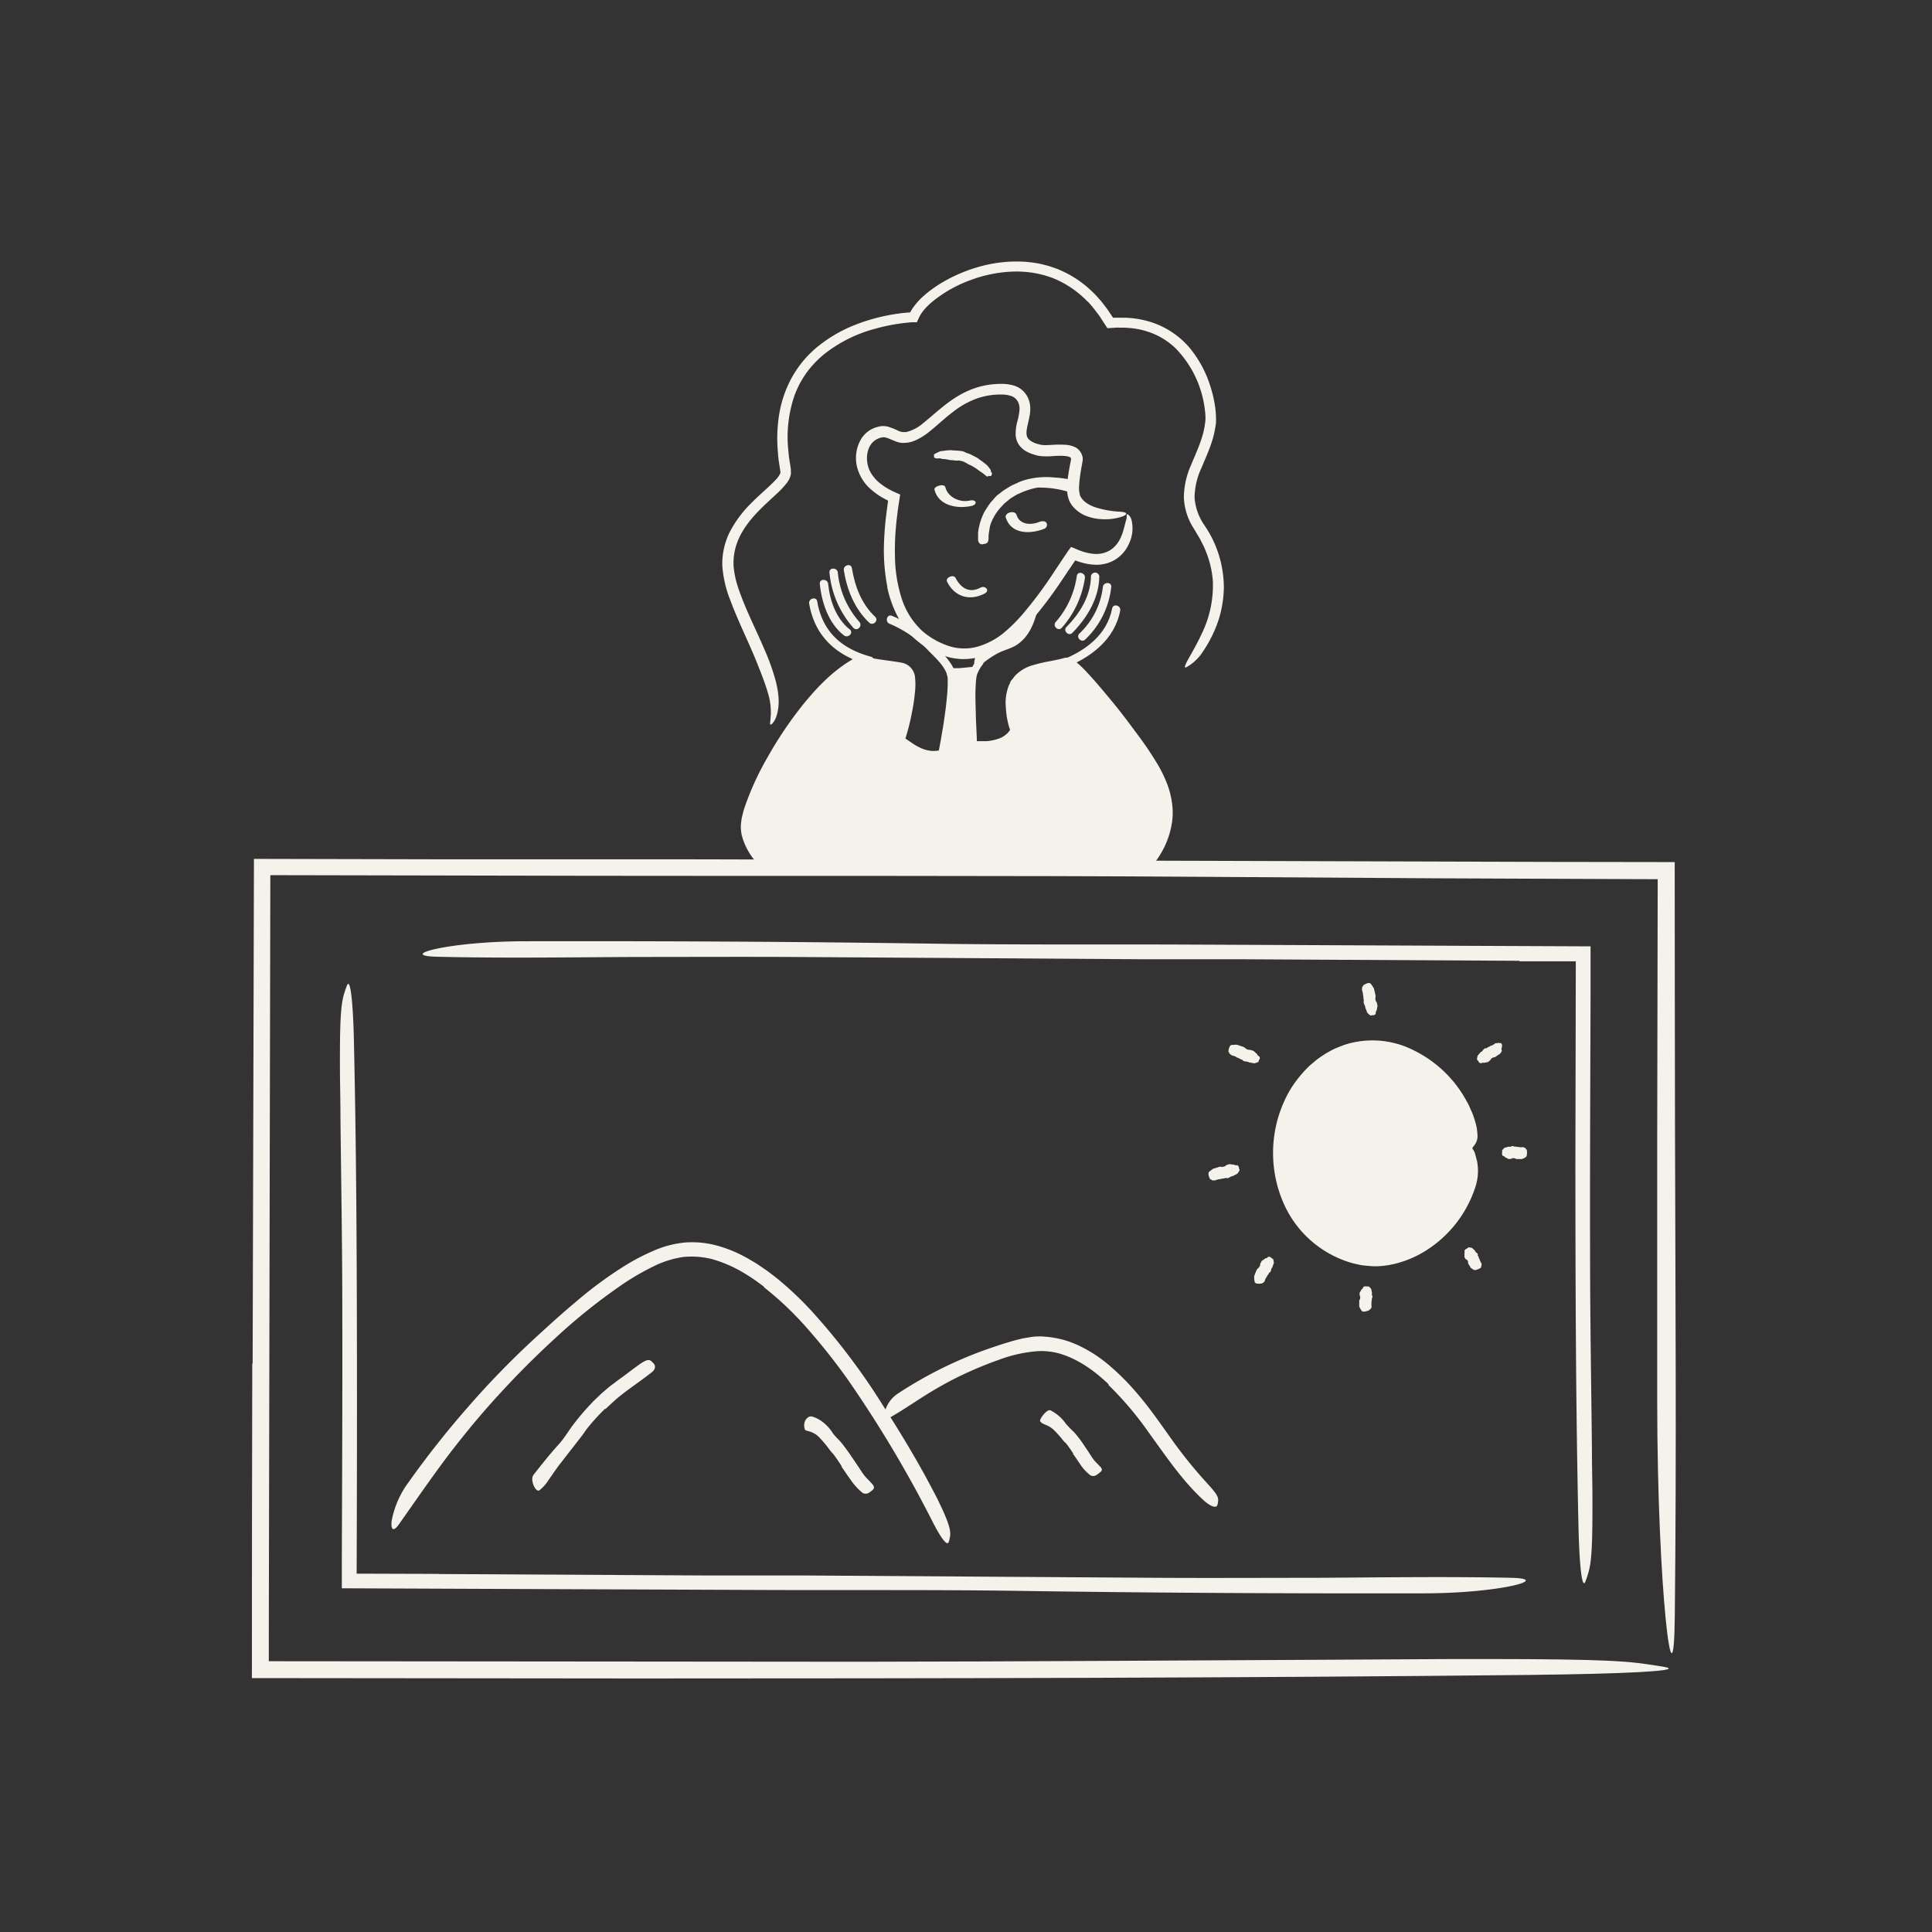 <svg id="Layer_1" data-name="Layer 1" xmlns="http://www.w3.org/2000/svg" width="520" height="520" viewBox="0 0 520 520"><rect x="0" y="0" width="520" height="520" fill="#333333" stroke="none"/><defs><style>.cls-1{fill:#F5F2EB;}.cls-2,.cls-3{fill:none;}.cls-2{stroke:#F5F2EB;stroke-linecap:round;stroke-linejoin:round;stroke-width:2px;}.cls-3{stroke:#F5F2EB;stroke-miterlimit:10;stroke-width:1.52px;}</style></defs><title>Notioly v2</title><g id="_46.Landscape" data-name="46.Landscape"><path class="cls-1" d="M68,367q.18-67.92.35-135.83l49.82.11,65.89,0,232.28.7,34.41.05c0,24,.05,48,.08,71.78.1,43.8.43,87.78-.06,131.55-.3,27.29-4.69-7.32-4.73-57.79V305.64q.06-34.5.13-69l-59.46-.24L324.08,236c-53.92-.38-110.06-.18-165.23-.28l-86.09-.17q-.09,46-.19,92.09-.12,56-.22,112v7.48l159,.14c43.63-.05,86.39-.36,129.52-.56l28.36-.16c35.5-.07,46.79.23,54.42,1.44,1.73.28,4,.55,5,.83,3.41.94-11.06,1.71-37.05,2-77.1.82-158.41.94-240,.95L67.8,451.66q0-42.26.1-84.62Z"/><path class="cls-1" d="M118.08,423.65l73.12.4,26.67,0,94,.62c13.9.08,27.89,0,41.68,0,17.73-.09,35.53-.38,53.24,0,11.05.27-3,4.14-23.39,4.18-36.2.06-72.38-.11-108.88-.66-21.82-.33-44.54-.16-66.87-.24L134,427.66l-42-.17v-6c.07-22.88.19-45.87.13-68.58,0-17.66-.32-35-.5-52.42,0-3.84-.09-7.6-.13-11.48-.07-14.37.2-18.94,1.27-22a14.32,14.32,0,0,1,.73-2c.82-1.38,1.51,4.48,1.75,15,.72,31.21.82,64.12.83,97.15q0,23.15-.09,46.39l22.07.07Z"/><path class="cls-1" d="M408.92,258.6l-73.77-.41-26.91,0-94.85-.62c-14-.07-28.13,0-42,0-17.88.08-35.84.37-53.71-.06-11.15-.26,3-4.13,23.6-4.17,36.52-.07,73,.1,109.84.65,22,.33,44.94.16,67.47.24l74.32.33,35.19.15q0,6.65,0,13.28c-.07,23.08-.19,46.28-.13,69.19,0,17.82.32,35.28.5,52.89,0,3.88.09,7.67.13,11.58.07,14.5-.2,19.11-1.27,22.22a14.41,14.41,0,0,1-.73,2.06c-.82,1.39-1.51-4.52-1.75-15.13-.72-31.49-.82-64.68-.83-98q.06-27,.11-54.06l-15.09,0Z"/><path class="cls-1" d="M396.33,309a20.61,20.61,0,0,1-.46,3.19c-1.77,16.48-15.51,26.36-26.37,26.36-13.91,0-25.19-12.83-25.19-28.66s11.28-28.66,25.19-28.66C382.91,281.2,395.56,293.87,396.33,309Z"/><path class="cls-1" d="M351.49,294a28.86,28.86,0,0,0-.8,31.26,24.86,24.86,0,0,0,4.91,6,21.45,21.45,0,0,0,14.07,5.65,20.23,20.23,0,0,0,7.61-1.5,26.71,26.71,0,0,0,6.11-3.5,29.64,29.64,0,0,0,5-5,29.1,29.1,0,0,0,4.21-7.91,40.82,40.82,0,0,0,1.26-4.31l.41-2.22.12-.58a6.8,6.8,0,0,1,.14-.68c.1-.43.21-.81.31-1.15.22-.8.44-1,.85-1.07s1,.44,1.29,1.44c.17.48.28,1.06.43,1.57,0,.14.08.23.12.39l.09.51c.05.35.09.73.13,1.12a13.72,13.72,0,0,1-.6,5.31A31.81,31.81,0,0,1,384.7,336a28.41,28.41,0,0,1-9.68,4.25,23,23,0,0,1-5.38.57c-.9-.05-1.79-.15-2.67-.23s-1.76-.35-2.63-.52a28.72,28.72,0,0,1-18.81-16.1,33.75,33.75,0,0,1-.18-26.89,31.12,31.12,0,0,1,1.91-3.78,30,30,0,0,1,2.45-3.46,31.48,31.48,0,0,1,2.89-3.11l1.63-1.37A19.45,19.45,0,0,1,356,284.1a25.67,25.67,0,0,1,2.79-1.62c1-.48,2-.85,3-1.24a24.45,24.45,0,0,1,18.74,1.47,32.28,32.28,0,0,1,14,13.28c.33.65.73,1.25,1,1.91s.59,1.32.87,2a32.68,32.68,0,0,1,1,3.28,19.43,19.43,0,0,1,.27,2.33,3.9,3.9,0,0,1-.76,2.62,4,4,0,0,1-.66.77c-.38.27-.8-.11-1.19-1a12,12,0,0,1-.57-1.63,19.94,19.94,0,0,1-.71-2.24,35.06,35.06,0,0,0-3.29-7.12,32.71,32.71,0,0,0-5-6.11,24.44,24.44,0,0,0-13.91-6.76,18.19,18.19,0,0,0-2.86-.06c-.48,0-1,0-1.44.08l-1.42.24-.71.13-.7.2-1.39.39-1.34.55-.68.27-.64.35-1.29.69c-.41.26-.81.55-1.21.82a22.36,22.36,0,0,0-2.32,1.82,25.27,25.27,0,0,0-3.86,4.51Z"/><path class="cls-1" d="M366.94,265.34c-.2-.09.08-.23.64-.52a3,3,0,0,1,.82-.26,2,2,0,0,1,.49.15,10.3,10.3,0,0,1,.71,1,1.79,1.79,0,0,1,.28.71l.35,1.5a.7.7,0,0,1,0,.35,2.07,2.07,0,0,0,.08,1.16c0,.07,0,.13.12.18s.37,1.1.32,1.25a10.16,10.16,0,0,0-.22,1.07s0,.1-.07.16-.16.24-.16.35a1.47,1.47,0,0,1-.06.45c0,.08-.15.17-.25.26a1,1,0,0,1-.5.11c-.13-.05-.29,0-.44.07l-.16,0a3.63,3.63,0,0,1-.89-.77s-.12-.3-.23-.61a6.92,6.92,0,0,0-.29-.68c0-.07,0-.15,0-.23s-.39-.94-.4-1c0-.2-.15-.37,0-.61a.13.13,0,0,0,0-.12,3.93,3.93,0,0,1-.12-1,4.19,4.19,0,0,0-.11-.51s0-.07,0-.1a.32.32,0,0,0,0-.13,6,6,0,0,0-.29-1.2c0-.09.12-.58.06-.68S367,265.37,366.94,265.34Z"/><path class="cls-1" d="M330.8,283.21c-.19.11-.19-.23-.08-.83a3.19,3.19,0,0,1,.31-.81,3.4,3.4,0,0,1,.37-.33c.07,0,.88,0,1.16-.06a1.73,1.73,0,0,1,.75.14c.48.18,1,.32,1.45.49a.8.8,0,0,1,.29.2,2.09,2.09,0,0,0,1,.54c.07,0,.12.05.21,0s1.14.26,1.24.38c.26.28.54.5.81.74,0,0,.1,0,.1.14,0,.27.13.27.22.32a1.39,1.39,0,0,1,.36.29,1.14,1.14,0,0,1,.1.35,1.12,1.12,0,0,1-.17.48c-.11.09-.12.27-.16.42l-.06.15a4,4,0,0,1-1.13.37s-1.24-.24-1.38-.24-.13-.08-.19-.13-1-.16-1.05-.17c-.18-.1-.41-.07-.52-.35a.1.1,0,0,0-.1-.06,3.76,3.76,0,0,1-.95-.45,4.36,4.36,0,0,0-.51-.17s0-.06-.07-.08-.06-.08-.1-.09a7,7,0,0,0-1.19-.41c-.1,0-.44-.42-.56-.42S330.87,283.16,330.8,283.21Z"/><path class="cls-1" d="M325.93,317.42c-.09.2-.28-.08-.5-.66a3.16,3.16,0,0,1-.18-.85,3.37,3.37,0,0,1,.12-.46,9.59,9.59,0,0,1,.86-.68,1.69,1.69,0,0,1,.65-.31c.46-.12.92-.28,1.38-.42a.78.78,0,0,1,.34,0,1.79,1.79,0,0,0,1.1-.16c.06,0,.13,0,.16-.13s1-.45,1.16-.42a9.88,9.88,0,0,0,1.06.13c.05,0,.08,0,.15.05s.25.14.36.13a1.31,1.31,0,0,1,.44,0c.08,0,.18.14.28.23a1,1,0,0,1,.16.48c0,.13.07.28.12.43l.05.15a3.67,3.67,0,0,1-.65,1l-.56.29c-.29.14-.58.3-.64.34s-.15,0-.22,0-.88.48-.92.48c-.2,0-.36.18-.61,0-.05,0-.08,0-.12,0a3.35,3.35,0,0,1-1,.19,3.17,3.17,0,0,0-.5.15s-.07,0-.1,0a.2.2,0,0,0-.13,0,6.29,6.29,0,0,0-1.18.33c-.09.06-.6-.1-.7,0S326,317.34,325.93,317.42Z"/><path class="cls-1" d="M339.77,345.33c.16.11-.16.12-.78.18a3.7,3.7,0,0,1-.87-.06,2.13,2.13,0,0,1-.39-.31,5.75,5.75,0,0,1-.17-1.28,1.61,1.61,0,0,1,.15-.77c.19-.49.37-.94.58-1.39a.65.65,0,0,1,.22-.25,2,2,0,0,0,.65-.89c0-.06.06-.11,0-.2s.42-1,.55-1.08c.31-.17.57-.38.85-.57,0,0,0-.09.15-.06s.27,0,.34-.12a1.14,1.14,0,0,1,.34-.26,1.34,1.34,0,0,1,.35,0,1.11,1.11,0,0,1,.43.28c.07.12.24.17.37.25l.13.09a3.7,3.7,0,0,1,.18,1.08l-.2.53a6.22,6.22,0,0,0-.2.62c0,.07-.09.09-.15.13a8.94,8.94,0,0,0-.27.88c-.11.13-.1.33-.38.38-.05,0-.06,0-.07.08a2.84,2.84,0,0,1-.47.73,2,2,0,0,0-.18.4s-.05,0-.08.06-.07,0-.08.07c-.11.32-.35.6-.34.92,0,.08-.35.32-.32.4S339.7,345.28,339.77,345.33Z"/><path class="cls-1" d="M368.59,352.51c.18.06-.12.17-.7.37a4.2,4.2,0,0,1-.86.16,2.21,2.21,0,0,1-.45-.13A7.93,7.93,0,0,1,366,352a1.33,1.33,0,0,1-.16-.62c0-.42,0-.83,0-1.23a.41.41,0,0,1,.08-.27,1.37,1.37,0,0,0,.17-.91c0-.05,0-.11-.08-.16s-.11-.91,0-1,.31-.51.46-.76c0,0,0-.08.1-.11s.21-.15.24-.23a.77.77,0,0,1,.17-.32c0-.06.19-.1.3-.15a1.36,1.36,0,0,1,.51,0,1.22,1.22,0,0,0,.44,0h.16a2.83,2.83,0,0,1,.69.74l.09.49c.05.25.1.5.12.55s0,.11-.07.16.18.76.17.79.07.3-.15.44c-.05,0,0,.06,0,.09a2.24,2.24,0,0,1-.1.77,2.54,2.54,0,0,0,0,.39s0,0,0,.07,0,.06,0,.09c0,.3-.07.61.06.89,0,.07-.22.4-.17.46S368.51,352.49,368.59,352.51Z"/><path class="cls-1" d="M398.63,341c.2,0-.05.25-.6.53a6.37,6.37,0,0,1-.82.29h-.45a8.11,8.11,0,0,1-.69-.43.82.82,0,0,1-.34-.38c-.16-.3-.36-.59-.54-.89a.4.4,0,0,1-.05-.25,1,1,0,0,0-.29-.77.13.13,0,0,0-.15-.07c-.16,0-.55-.61-.55-.73a5.77,5.77,0,0,0,0-.84s-.05-.05,0-.14.09-.23.07-.31a.71.71,0,0,1-.06-.34,1.26,1.26,0,0,1,.16-.29,1.63,1.63,0,0,1,.41-.3c.13,0,.25-.15.37-.25l.13-.09a3,3,0,0,1,1,.16l.36.34a5.48,5.48,0,0,0,.43.38c.05,0,0,.11,0,.17s.58.53.59.56.23.22.12.47a.07.07,0,0,0,0,.09,2,2,0,0,1,.33.73,1.8,1.8,0,0,0,.21.35s0,.06,0,.09a.33.33,0,0,0,0,.1c.19.27.23.61.48.87.06.05,0,.51,0,.57S398.55,341,398.63,341Z"/><path class="cls-1" d="M403.73,280.78a.14.14,0,0,1,.12-.07.33.33,0,0,1,.21.11.91.91,0,0,1,.22.66c0,.19-.15.77-.15.86a.58.58,0,0,0,.1.43s0,.14-.08.25l-.25.39a1.18,1.18,0,0,1-.42.38c-.34.2-.68.45-1,.69a.62.62,0,0,1-.28.09,1.41,1.41,0,0,0-.88.44s-.1.06-.09.16-.7.69-.83.71a8.89,8.89,0,0,0-.95.18c-.05,0-.06.07-.15,0s-.27-.06-.35,0a1,1,0,0,1-.39.11,1,1,0,0,1-.33-.11,1.37,1.37,0,0,1-.32-.4c0-.13-.17-.23-.27-.35l-.1-.13a3.08,3.08,0,0,1,.2-1.08s.18-.22.38-.44a5.16,5.16,0,0,0,.43-.51c0-.06.12-.05.2-.06s.6-.7.64-.72.25-.27.52-.2c.06,0,.08,0,.11,0a3.34,3.34,0,0,1,.83-.46,2.55,2.55,0,0,0,.4-.27s.07,0,.1,0a.22.22,0,0,0,.12,0,9,9,0,0,0,1-.63c.06-.07.65,0,.74-.12S403.69,280.86,403.73,280.78Z"/><path class="cls-1" d="M410.77,309.37c.13-.16.2.16.23.77a5.05,5.05,0,0,1-.07.86c-.07.16-.14.31-.2.42a7.33,7.33,0,0,1-.79.42,1,1,0,0,1-.56.12c-.38,0-.76,0-1.15,0a.45.45,0,0,1-.26-.07,1.17,1.17,0,0,0-.88-.15s-.1,0-.15.09-.88.15-1,.09a5.4,5.4,0,0,0-.79-.41s-.07,0-.11-.09-.16-.21-.24-.22a1,1,0,0,1-.34-.14c-.06,0-.11-.18-.17-.29a1.29,1.29,0,0,1,0-.51,1.15,1.15,0,0,0,0-.45v-.16a3.14,3.14,0,0,1,.7-.75l.5-.12.57-.16c.05,0,.11,0,.17.06s.78-.22.81-.21.31-.08.47.14c0,0,.06,0,.09,0a2.52,2.52,0,0,1,.82.09,2.77,2.77,0,0,0,.41,0s.06,0,.08.05.06,0,.09,0a4.18,4.18,0,0,0,1,0c.08,0,.44.26.53.23S410.72,309.43,410.77,309.37Z"/><path class="cls-1" d="M292.72,81.18a26.52,26.52,0,0,0-9.27-6.3A27.85,27.85,0,0,0,278,73.42a29.2,29.2,0,0,0-5.69-.31A36.24,36.24,0,0,0,261,75.47a35.1,35.1,0,0,0-10,5.68,19.64,19.64,0,0,0-2.26,2.2,12.54,12.54,0,0,0-.9,1.23l-.2.33a4.06,4.06,0,0,0-.24.46l-.63,1.36-1.19,0-1,.07-1.3.14c-.86.11-1.73.23-2.59.38-1.72.3-3.43.68-5.11,1.15A37.76,37.76,0,0,0,222.24,95a27.19,27.19,0,0,0-5.12,5.27,25.37,25.37,0,0,0-3.4,6.53,34.47,34.47,0,0,0-1.5,14.8c.07,1.26.31,2.51.5,3.76l.14.94,0,.24,0,.38a2.52,2.52,0,0,1,0,.73,5.44,5.44,0,0,1-1,2.22,22.9,22.9,0,0,1-2.78,3l-2.84,2.64c-3.3,3.09-6.37,6.5-7.86,10.61a15.75,15.75,0,0,0-.93,6.33,25.64,25.64,0,0,0,1.46,6.4c1.88,5.42,4.59,10.64,6.9,16.08a58.74,58.74,0,0,1,3,8.45c.72,2.91,1.21,6.13.2,9.28a5.33,5.33,0,0,1-1.06,2c-.33.35-.53.44-.64.33s.07-1.19.16-2.68a17.59,17.59,0,0,0-.82-5.91c-.67-2.39-1.78-5.17-3-8.23-2.19-5.44-4.91-10.78-7.06-16.55a31.18,31.18,0,0,1-2.18-9.31,19.11,19.11,0,0,1,2.27-9.62,31.52,31.52,0,0,1,5.8-7.55c2.16-2.19,4.58-4.14,6.44-6.14a6.59,6.59,0,0,0,1-1.4,2.42,2.42,0,0,0,.14-.4.08.08,0,0,1,0,0v0l0-.13-.09-.58c-.21-1.53-.5-3-.58-4.61a40.74,40.74,0,0,1,.18-9.36,31.08,31.08,0,0,1,3.51-10.83,28.7,28.7,0,0,1,7.48-8.78,38,38,0,0,1,10-5.63,50.45,50.45,0,0,1,11-2.84c.69-.1,1.38-.19,2.07-.25l1-.09.34,0c0-.06.07-.14.11-.2a.62.62,0,0,1,.06-.14l.2-.32.4-.63.47-.61a17.76,17.76,0,0,1,2-2.2,31.69,31.69,0,0,1,4.63-3.51,41.85,41.85,0,0,1,10.49-4.64,37.09,37.09,0,0,1,11.39-1.45,30.87,30.87,0,0,1,5.74.72c.93.26,1.88.45,2.79.8l1.37.48,1.33.59a28.34,28.34,0,0,1,8,5.49,18.49,18.49,0,0,1,1.68,1.75,19.74,19.74,0,0,1,1.54,1.86,23.94,23.94,0,0,1,1.41,1.94l1,1.49.82,0a11.7,11.7,0,0,1,1.45,0c.49,0,1,0,1.45,0l1.45.12a25.87,25.87,0,0,1,5.69,1.27A22.82,22.82,0,0,1,320,93.4a30.21,30.21,0,0,1,5.64,10.17,33.13,33.13,0,0,1,1.37,5.66,23.47,23.47,0,0,1,.27,2.92,12.8,12.8,0,0,1,0,1.51c0,.51-.14,1-.2,1.47-.59,3.9-2.31,7.42-3.71,10.83a19.23,19.23,0,0,0-1.85,8,15,15,0,0,0,2.75,7.56,29.76,29.76,0,0,1,5.13,16.91,30.89,30.89,0,0,1-1.23,7.81,33.85,33.85,0,0,1-4.54,9.33,12.12,12.12,0,0,1-3.2,3.31,10.19,10.19,0,0,1-1.23.76c-.51.18-.29-.58.54-2.08s2.19-3.77,3.62-6.81a29.73,29.73,0,0,0,3.08-14.36,26.39,26.39,0,0,0-1.59-7.24l-.69-1.74-.84-1.69a16,16,0,0,0-.94-1.66l-1-1.7a16.49,16.49,0,0,1-2.74-8.56,21.85,21.85,0,0,1,1.94-8.64c1.06-2.59,2.18-5,2.92-7.43a20.54,20.54,0,0,0,.82-3.66,8.51,8.51,0,0,0,.13-1.73c0-.61-.06-1.22-.14-1.85a28.37,28.37,0,0,0-7.9-16.74,19.29,19.29,0,0,0-7.88-4.61,20.51,20.51,0,0,0-4.57-.86,22.86,22.86,0,0,0-2.35-.09,11.83,11.83,0,0,0-1.19,0l-2.37.14-1.71-2.64a16.16,16.16,0,0,0-1.13-1.58,33.49,33.49,0,0,0-2.48-3Z"/><path class="cls-1" d="M238.84,158a52.13,52.13,0,0,1-.89-12.36c.08-2,.24-4.08.46-6.1l.38-3L239,135l0-.27-.34-.18c-.49-.24-1-.51-1.45-.79a18,18,0,0,1-2.74-2,11.7,11.7,0,0,1-3.75-5.92,10.09,10.09,0,0,1,1-7.59,7.27,7.27,0,0,1,3-2.8c.31-.14.63-.28.95-.4l1-.27a5.33,5.33,0,0,1,2.29.05A19.68,19.68,0,0,1,241.9,116a3.53,3.53,0,0,0,1,.27,5,5,0,0,0,1.08,0,10.87,10.87,0,0,0,4.48-2.37c2.93-2.33,5.81-5.18,9.32-7.27a23.46,23.46,0,0,1,5.63-2.48,22.16,22.16,0,0,1,6.1-.83,11.69,11.69,0,0,1,3.21.41,6.11,6.11,0,0,1,3,1.87,6.43,6.43,0,0,1,1.48,3.15,9.37,9.37,0,0,1-.1,3.27c-.31,1.79-.92,3.47-.8,4.83a2.12,2.12,0,0,0,.78,1.56,5.63,5.63,0,0,0,1.93,1,10.77,10.77,0,0,0,1.15.3,7.1,7.1,0,0,0,1.09.1c.79,0,1.65-.06,2.51-.11a26.5,26.5,0,0,1,2.69,0,7.35,7.35,0,0,1,2.95.67,3.71,3.71,0,0,1,1.61,1.62,3.85,3.85,0,0,1,.39,1.13,3.76,3.76,0,0,1-.05,1.15c-.2,1.13-.4,2.18-.56,3.25s-.29,2.13-.34,3.16a7.38,7.38,0,0,0,.27,2.74c.66,1.49,2.41,2.6,4.34,3.2a26,26,0,0,0,6.18,1.09c1.33.09,1.91.27,1.88.57s-.69.7-1.88,1a15,15,0,0,1-5.07.43,13.26,13.26,0,0,1-3.51-.73,8.9,8.9,0,0,1-3.73-2.48l-.37-.43c-.11-.16-.21-.32-.31-.49a4.82,4.82,0,0,1-.56-1.09,7.86,7.86,0,0,1-.45-2.24,20.49,20.49,0,0,1,.19-3.74c.15-1.19.36-2.33.57-3.45.11-.55.22-1.14.29-1.57,0,0,0,0,0,0a.46.46,0,0,0-.09-.22c0-.17-.57-.44-1.47-.53a19.48,19.48,0,0,0-3.06,0,19.39,19.39,0,0,1-3.78,0,6.73,6.73,0,0,1-1-.22c-.3-.07-.62-.17-.94-.28a9.54,9.54,0,0,1-1.93-.87,5.82,5.82,0,0,1-1.82-1.73,5.27,5.27,0,0,1-.83-2.47,12.74,12.74,0,0,1,.5-3.93,15.24,15.24,0,0,0,.53-3,3.9,3.9,0,0,0-.5-2.24,3.2,3.2,0,0,0-1.67-1.4,8.12,8.12,0,0,0-2.75-.41,19.42,19.42,0,0,0-6.16.93,23,23,0,0,0-6.76,3.7c-2.14,1.6-4.11,3.5-6.36,5.31a17.22,17.22,0,0,1-3.85,2.41,7.89,7.89,0,0,1-3.72.65,5.6,5.6,0,0,1-1.31-.3c-1.56-.56-2.65-1.22-3.53-1.2a2.28,2.28,0,0,0-.68.11,3.76,3.76,0,0,0-.78.26,4.44,4.44,0,0,0-1.33.87c-1.93,1.84-2.14,5.43-.79,8a10.33,10.33,0,0,0,3,3.42,15.84,15.84,0,0,0,2,1.3l.53.29.27.14.14.07.24.11,1.89.85-.44,2.89c-.1.65-.2,1.31-.27,2-.17,1.32-.33,2.63-.43,3.94a67.18,67.18,0,0,0-.26,7.89,38.72,38.72,0,0,0,1.67,10.8,20.48,20.48,0,0,0,5.54,9.07,20.91,20.91,0,0,0,7,4.08,13.49,13.49,0,0,0,7.88.31,19.79,19.79,0,0,0,7.18-3.75A42.83,42.83,0,0,0,276,164.4,108,108,0,0,0,283.66,154l1.8-2.7.9-1.35,1.17-1.73.73-1a10.47,10.47,0,0,1,1.15.45c.39.16.79.35,1.17.49l.72.25a13.09,13.09,0,0,0,2.91.64,7.23,7.23,0,0,0,4.64-1,7.41,7.41,0,0,0,2.5-2.78,12,12,0,0,0,1-2.51c.41-1.43.58-2.26.82-3a3,3,0,0,0,.07-1.09c0-.25.1-.35.45-.13a2.72,2.72,0,0,1,.88,1.48,9.65,9.65,0,0,1-.8,6.52,9.4,9.4,0,0,1-4.86,4.73,10,10,0,0,1-3.44.73,14.36,14.36,0,0,1-3.36-.34c-.54-.12-1.06-.27-1.59-.43l-.77-.26-.19-.07-.09,0-.05,0h0c-.05,0-.11-.07-.13,0l0,.08s.05-.05-.15.24l-3.37,5a116.16,116.16,0,0,1-7.4,9.93,39.2,39.2,0,0,1-9.65,8.55,17.85,17.85,0,0,1-9.77,2.69,17.3,17.3,0,0,1-5.07-.95,25.26,25.26,0,0,1-4.51-2.17,21.09,21.09,0,0,1-7.06-7.06,30.41,30.41,0,0,1-3.5-9.12Z"/><path class="cls-1" d="M228.72,169.42c-3.68-2.89-5.37-7.77-5.82-12.27-.15-1.43-2.4-1.44-2.25,0,.5,5,2.33,10.61,6.48,13.86,1.12.88,2.72-.7,1.59-1.59Z"/><path class="cls-1" d="M231.29,167.37a23.42,23.42,0,0,1-5.79-13.25c-.13-1.43-2.38-1.45-2.25,0A26.07,26.07,0,0,0,229.7,169c1,1.07,2.56-.53,1.59-1.6Z"/><path class="cls-1" d="M235.54,166c-3.68-3.45-5.46-8.2-6.25-13.09-.23-1.42-2.4-.82-2.17.6.85,5.25,2.89,10.39,6.83,14.08,1.05,1,2.65-.6,1.59-1.59Z"/><path class="cls-1" d="M217.79,162.47c1.54,9,7.54,14.19,16.12,16.48a1.13,1.13,0,0,0,.6-2.17c-7.87-2.1-13.14-6.63-14.55-14.9-.24-1.43-2.41-.82-2.17.59Z"/><path class="cls-1" d="M292.09,172.12a22.83,22.83,0,0,0,7-14.13c.15-1.43-2.1-1.42-2.25,0a20.47,20.47,0,0,1-6.33,12.54c-1,1,.55,2.6,1.59,1.59Z"/><path class="cls-1" d="M288.63,170.33c4-4.08,7.17-9.36,7.25-15.19a1.13,1.13,0,0,0-2.25,0c-.07,5.22-3,10-6.59,13.6-1,1,.58,2.63,1.59,1.59Z"/><path class="cls-1" d="M285.76,169A25.85,25.85,0,0,0,292,155.58c.22-1.41-1.94-2-2.17-.59a23.87,23.87,0,0,1-5.65,12.39c-1,1.07.62,2.67,1.59,1.59Z"/><path class="cls-1" d="M286.35,179.82c7.1-2.74,13.65-7.58,15.15-15.46.27-1.42-1.89-2-2.17-.6-1.35,7.08-7.18,11.42-13.58,13.89-1.33.51-.75,2.69.6,2.17Z"/><path class="cls-2" d="M263.7,178.25a11.24,11.24,0,0,0-1.44,2.39"/><path class="cls-1" d="M239.49,167.91A30.9,30.9,0,0,1,250,175.24c1.7,1.72,4.21,4,4.92,6.41a1.13,1.13,0,0,0,2.17-.6c-.82-2.78-3.53-5.4-5.5-7.4a33.55,33.55,0,0,0-11.54-7.91c-1.35-.52-1.94,1.65-.6,2.17Z"/><path class="cls-3" d="M273.27,196.25a.39.39,0,0,1-.06.11"/><path class="cls-1" d="M272.09,183.26c3.34-4.08,10.64-3.32,14.85-4.53,1.68-.48,12.13,12.47,18,20.48,5,6.88,10.59,14.7,8.42,23.67a22.86,22.86,0,0,1-6,10.71H206.55c-3.39-3.37-6.08-7.17-6.08-11.28,0-8.15,15.62-37.57,31-45.06,3.85,1,7.77,1.32,10.92,1.85a3.75,3.75,0,0,1,2.77,2c1.1,2.23-.2,11.27-2.39,17.9,2.73,1.84,5.86,4.65,10.6,3.63,0,0,3.79-18.83,2.2-22,2.22.21,4.14-.2,6.7-.34-1.45,2.82-.45,20.11-.45,20.11,3.17.29,9.14.4,11.4-4C271.43,192.5,271.25,184.29,272.09,183.26Z"/><path class="cls-1" d="M215.19,195.12A101.14,101.14,0,0,0,207.77,207l-1.59,3.1c-.51,1-1,2.11-1.46,3.16s-.87,2.13-1.29,3.2-.79,2.16-1,3.23a11.35,11.35,0,0,0-.43,3.07,9.22,9.22,0,0,0,.65,3,19.08,19.08,0,0,0,3.59,5.47l.86.93c.06.1.13,0,.19.06h4.33l7.09,0,20.71,0,36.49.21,18.25.11,9.12,0,2.28,0h1.33c.08,0,.12-.1.19-.15l.61-.7c.25-.27.48-.56.71-.84.45-.58.88-1.17,1.27-1.78a20.27,20.27,0,0,0,2.89-7.13,16.47,16.47,0,0,0-.27-7.61,27.79,27.79,0,0,0-3.1-7.16,76.88,76.88,0,0,0-4.45-6.59c-2.82-3.85-5.78-7.61-8.82-11.29-1.52-1.84-3.06-3.66-4.65-5.42-.8-.88-1.61-1.74-2.44-2.55a16,16,0,0,0-1.25-1.12l-.29-.21a.54.54,0,0,0-.16-.1.37.37,0,0,0-.34,0c-4.06.92-8.5.64-11.91,2.33-1.5.77-2.05,1.41-2.35,1.36-.13,0-.16-.17-.06-.47a3.46,3.46,0,0,1,.23-.55,5.72,5.72,0,0,1,.51-.69,10.49,10.49,0,0,1,5-2.89,34.54,34.54,0,0,1,3.88-.93l2.1-.41c.34-.08.71-.14,1.05-.23l.51-.12.72-.2a1.62,1.62,0,0,1,.62-.06,1.51,1.51,0,0,1,.63.06,4.16,4.16,0,0,1,1.17.55,11.83,11.83,0,0,1,1.3,1c.77.67,1.48,1.38,2.17,2.11,2.47,2.63,4.72,5.35,7,8.1s4.38,5.56,6.48,8.41a91.33,91.33,0,0,1,6,8.91,36.17,36.17,0,0,1,2.37,5,23.14,23.14,0,0,1,1.31,5.55,17.82,17.82,0,0,1-.28,5.78,22.66,22.66,0,0,1-1.81,5.39,24,24,0,0,1-3.05,4.78c-.29.36-.59.72-.9,1.06l-.62.68-.43.46c-.15.13-.24.39-.48.32l-3.28,0L283.41,235c-16.94-.22-34.58-.11-51.92-.16l-14.29,0-7.15,0h-3.73c-.12,0-.26,0-.33-.08l-.94-1-.62-.68c-.42-.46-.82-.93-1.21-1.41a17.46,17.46,0,0,1-3.53-6.7,9.87,9.87,0,0,1-.17-3.94,10.94,10.94,0,0,1,.37-1.86,14.25,14.25,0,0,1,.5-1.79,75.62,75.62,0,0,1,6-13.21,104.67,104.67,0,0,1,9.9-14.72c3.75-4.58,7.93-8.95,13.19-12l1-.56c.44-.2.89-.68,1.42-.38l1.21.29,1,.22c1.4.28,2.81.49,4.24.69s2.85.38,4.35.66a4.4,4.4,0,0,1,3.54,3.55,18.32,18.32,0,0,1,0,4.56c-.13,1.47-.34,2.92-.61,4.36s-.56,2.87-.91,4.29c-.18.7-.36,1.41-.57,2.11l-.27.94-.19.59.73.5,1.18.81a15.29,15.29,0,0,0,2.43,1.34,8.65,8.65,0,0,0,2.56.67,7.28,7.28,0,0,0,1.32,0,4.41,4.41,0,0,0,.79-.11c.18-1,.35-1.92.53-2.86.19-1.13.38-2.26.58-3.39.4-2.53.76-5.06,1-7.58.13-1.26.23-2.51.26-3.74,0-.31,0-.62,0-.92v-.68a1.59,1.59,0,0,0,0-.29l-.27-1.45c-.1-.48-.25-.91-.36-1.36.85.06,1.78.13,2.64.13l.62,0,.42,0,.83-.07,2.19-.22,1.27-.1.64,0,.32,0c.13,0,.13,0,.2.06l-.28.85-.25.93a8.71,8.71,0,0,0-.22.92c-.05.27-.08.65-.1.79-.08.73-.11,1.49-.14,2.24-.07,1.52-.05,3,0,4.58s.06,3.06.13,4.59l.21,4.52,0,.56.35,0h.42c.59,0,1.17,0,1.74,0a12.72,12.72,0,0,0,3.3-.66,6.09,6.09,0,0,0,2.66-1.74c.38-.46.39-.47.47-.66l-.09-.25-.24-.75a23.25,23.25,0,0,1-.8-5,12.82,12.82,0,0,1,.61-5.4,3.45,3.45,0,0,1,.8-1.44c.22-.13.26.06.28.31s0,1,.07,2,.16,2.24.36,3.74a30.61,30.61,0,0,0,1.06,5l.14.39c.05.14.07.22.19.5l.29.71.15.35a2.68,2.68,0,0,1-.18.33c-.26.42-.51.93-.78,1.29a8.2,8.2,0,0,1-.7.84,9,9,0,0,1-3.55,2.24,15,15,0,0,1-3.92.79c-.65,0-1.3.06-1.95,0l-.73,0-.82-.06-1.66-.12c-.22-3.58-.27-4.48-.35-6.3-.08-1.66-.14-3.33-.17-5s0-3.38,0-5.11c0-.86.07-1.73.15-2.62l.05-.43v0s0,0,0-.08-.07,0-.1,0h0l-.76.08-1.51.12s0,0,0,.06v.07l0,.75c0,.51,0,1,0,1.47s0,1-.07,1.44c-.13,1.9-.35,3.77-.6,5.63s-.54,3.72-.85,5.57l-.49,2.78-.77,4-1.4.24a10.49,10.49,0,0,1-1.44.18,9.21,9.21,0,0,1-1.74,0,11.2,11.2,0,0,1-3.32-.86,18.82,18.82,0,0,1-2.85-1.55l-1.25-.86-2.31-1.59.14-.44.53-1.7.19-.62.12-.42c.17-.55.31-1.11.46-1.67.28-1.12.54-2.25.76-3.39a46.13,46.13,0,0,0,.9-6.8c0-.56,0-1.1,0-1.61a4.68,4.68,0,0,0-.19-1.18c0-.07-.09-.18-.19-.31a1.72,1.72,0,0,0-.33-.33,2,2,0,0,0-.85-.39c-2.17-.37-4.64-.64-7-1.05-.61-.1-1.21-.22-1.82-.34l-.91-.19-.64-.15s0,0-.06,0l-.52.3-1.45.82c-.94.63-1.84,1.33-2.76,2s-1.73,1.51-2.6,2.26a74.65,74.65,0,0,0-9.11,10.59Z"/><path class="cls-1" d="M277.76,164.66c-1.12,4.14-2.57,8.49-8.4,10.07-2.06.56-5.71,3.39-5.71,3.39h0a9.12,9.12,0,0,1,.5-2.39S275.51,168.49,277.76,164.66Z"/><path class="cls-1" d="M276.32,164.87c-1.2,4.38-2.78,7.67-7.31,9.3A24.59,24.59,0,0,0,262.5,178l2.59-.05a12.39,12.39,0,0,0,.17-2c-.19.34.29-.19.62-.4,1.39-.91,2.75-1.84,4.1-2.8,3.17-2.26,7-4.74,9.12-8.08.65-1-2.22-.67-2.67,0-2.24,3.51-6.36,6-9.7,8.39-2.44,1.7-4.17,2.15-4.52,5.26-.13,1.09,2.21.24,2.58,0a26.32,26.32,0,0,1,3.54-2.37c1.79-1,3.77-1.32,5.48-2.48,3.12-2.14,4.43-5.48,5.39-9C279.45,163.57,276.57,164,276.32,164.87Z"/><path class="cls-1" d="M251.52,131.85c1.15,4.34,6.21,5.15,9.94,4.33,1.76-.39,1.36-1.85-.39-1.46-2.72.6-5.9-.78-6.66-3.65-.26-1-3.16-.24-2.89.78Z"/><path class="cls-1" d="M270.73,139.34c1.43,4.53,6.64,4.43,10.28,3a1.13,1.13,0,0,0,.66-1.58c-.41-.66-1.4-.5-2-.27-2.36.95-5.25.68-6.06-1.9-.45-1.41-3.34-.62-2.9.78Z"/><path class="cls-1" d="M268.73,133.09a15.88,15.88,0,0,1,2.39-1.72c.42-.25.83-.52,1.26-.74l1.33-.6a11.38,11.38,0,0,1,2-.79,21,21,0,0,1,7.25-.79c1.07.11,2.15.12,3.21.31.35.06.7.07,1,.15s.68.16,1,.26a5,5,0,0,1,1.9,1c.36.29-.1.9-.75,1.41a2.47,2.47,0,0,1-2,.73,26.28,26.28,0,0,0-7-1.07,10.76,10.76,0,0,0-1.13,0l-1.1.24a19.58,19.58,0,0,0-2.17.69,7.82,7.82,0,0,0-1.16.47l-1.14.51-1.07.65a6.11,6.11,0,0,0-1,.7l-1.21,1c-.36.37-.71.76-1.06,1.14a13.38,13.38,0,0,0-2.49,4,6.42,6.42,0,0,0-.46,1.77,18.14,18.14,0,0,0-.26,1.8c0,.27,0,.53,0,.8-.1,1-.35,1.26-1.16,1.4-.19,0-.37.08-.56.1-.61,0-1.05-.44-1.1-1.27,0-.61,0-1.24,0-1.88a13.89,13.89,0,0,1,.34-1.89,16.07,16.07,0,0,1,1.38-3.72c.52-.86,1.06-1.71,1.66-2.51l1-1.12a7.59,7.59,0,0,1,1.06-1.06Z"/><path class="cls-1" d="M266.81,127.11a.39.39,0,0,1,.18.41.71.71,0,0,1-.09.28c0,.1-.12.29-.24.34s-.6-.11-.7,0,0,.12-.07.13l-.12,0-.21-.05a13.13,13.13,0,0,0-1.47-1.15c-.38-.24-.73-.5-1.08-.77a11.77,11.77,0,0,0-2.34-1.33c-.18-.08-.35-.2-.53-.3a6.34,6.34,0,0,0-.94-.47,8.42,8.42,0,0,0-1-.24.68.68,0,0,0-.35,0,4,4,0,0,1-1.13-.06c-.52-.06-1.06-.06-1.18-.1a9.82,9.82,0,0,0-1.87-.28c-.09,0-.19,0-.28-.06s-.4-.11-.6-.09a5.73,5.73,0,0,1-.83,0,1.47,1.47,0,0,1-.45-.17c-.14-.06-.13-.36-.1-.4s0-.23-.06-.35a.6.6,0,0,1,0-.12,10,10,0,0,1,1.79-.88l1.34-.17c.67-.12,1.4-.08,1.55-.12a1.42,1.42,0,0,1,.45.08,18.87,18.87,0,0,1,2.24.15,3.34,3.34,0,0,1,1.23.43.56.56,0,0,0,.24.1c.36.11.71.24,1.05.38l1,.52,1,.53a.93.93,0,0,1,.15.13l.2.17a22.36,22.36,0,0,1,2.14,1.63,13.54,13.54,0,0,1,.88,1.16C266.68,126.49,266.7,127,266.81,127.11Z"/><path class="cls-1" d="M254.93,156.63c2.07,4.05,6.09,5.21,10.11,3.11,1.48-.78.16-2.26-1.13-1.58-3,1.59-5.3.16-6.74-2.65-.54-1-2.86-.09-2.24,1.12Z"/><path class="cls-1" d="M205.67,346.37a51.94,51.94,0,0,0-6.74-4.49,35.5,35.5,0,0,0-7.32-3,22.85,22.85,0,0,0-7.62-.57,26.52,26.52,0,0,0-7.49,2.24,68.21,68.21,0,0,0-10.34,6.1,155.7,155.7,0,0,0-16.77,13.57c-5.33,4.88-10.43,10-15.33,15.38-4.36,4.74-8.49,9.73-12.4,14.78-5,6.5-9.63,13.31-14.37,20-1.47,2.07-2.18,1.26-1.86-1.12a25.12,25.12,0,0,1,4.5-10.26,249.49,249.49,0,0,1,15.77-20,233.59,233.59,0,0,1,17.79-18.38c3.77-3.47,7.63-7,11.67-10.37a108.82,108.82,0,0,1,12.78-9.43,56.4,56.4,0,0,1,7.82-4.11,27.42,27.42,0,0,1,8.78-2.3,25.59,25.59,0,0,1,9,1,36,36,0,0,1,8.18,3.56c.77.47,1.58.89,2.32,1.41l2.24,1.52c1.44,1.08,2.88,2.15,4.23,3.33a91.57,91.57,0,0,1,7.72,7.4,177.94,177.94,0,0,1,19.38,25.58c4.46,6.95,8.67,13.87,12.52,21.08.83,1.6,1.7,3.14,2.48,4.78,2.94,6.06,3.46,8.19,3,9.92a5.86,5.86,0,0,1-.31,1.16c-.54.9-2.15-1.37-4.35-5.68a322.18,322.18,0,0,0-22.9-38.35,162.77,162.77,0,0,0-10.45-13.2,86.33,86.33,0,0,0-12-11.47Z"/><path class="cls-1" d="M298.4,372.59c-4-3.81-8.52-7-13.64-8.39a18.13,18.13,0,0,0-5.65-.52A38.15,38.15,0,0,0,268.83,366a104.74,104.74,0,0,0-10.14,4.21c-2.95,1.41-5.82,3-8.6,4.7-3.57,2.17-7,4.62-10.6,6.63-1.13.62-1.61-.31-1.27-1.77a8.36,8.36,0,0,1,3.6-4.79,111.35,111.35,0,0,1,23.47-11.7c2.5-.87,5.07-1.74,7.73-2.48l2-.51c.69-.15,1.4-.25,2.1-.37a15.34,15.34,0,0,1,2.17-.21c.37,0,.74-.05,1.1,0l1.07.07a25.59,25.59,0,0,1,9,2.43,37,37,0,0,1,7.67,4.92,65.65,65.65,0,0,1,7.8,7.75c3.62,4.18,6.71,8.75,9.85,13.12,2.45,3.4,5,6.58,7.71,9.65l1.8,2c2.22,2.48,2.79,3.36,2.53,4.64a3.74,3.74,0,0,1-.18.86c-.33.82-1.85.34-3.75-1.41-5.66-5.18-10.11-11.85-14.64-18.08a89.42,89.42,0,0,0-10.94-12.93Z"/><path class="cls-1" d="M162.86,379.17a55.86,55.86,0,0,0-4.68,5.12c-.54.67-1,1.4-1.51,2.09L151,393.67c-.86,1.08-1.65,2.23-2.44,3.36-.51.72-1,1.48-1.52,2.19a10.3,10.3,0,0,1-1.88,1.91c-.89.67-2.7-2.79-1.5-4.26,2.14-2.71,4.27-5.43,6.71-8.1,1.45-1.59,2.58-3.55,3.92-5.32a65.62,65.62,0,0,1,4.8-5.64c.51-.57,1.06-1.1,1.62-1.62s1.08-1.08,1.68-1.56c.88-.75,1.74-1.53,2.69-2.19l1.37-1.05,1.4-1c1.42-1.08,2.82-2.13,4.26-3.17.33-.21.64-.44,1-.64,1.27-.71,1.8-.69,2.5.07a5.93,5.93,0,0,1,.47.53c.44.63.2,1.47-.59,2.12-2.39,1.88-4.9,3.6-7.34,5.44-.9.7-1.81,1.39-2.65,2.16s-1.69,1.53-2.51,2.34Z"/><path class="cls-1" d="M288.87,391.24c-.57-.9-1.18-1.78-1.83-2.62-.24-.31-.57-.52-.81-.82a26.86,26.86,0,0,0-2.76-3.08,6.51,6.51,0,0,0-1.52-1c-.35-.17-.73-.29-1.07-.47a2,2,0,0,1-.92-.72c-.32-.45,1.83-3.4,2.8-2.92a11.11,11.11,0,0,1,4.09,3.55,27.62,27.62,0,0,0,2.26,2.33,32,32,0,0,1,2.17,2.78l1.21,1.78c.62.89,1.14,1.84,1.78,2.7.49.67,1.14,1.22,1.7,1.86a2.93,2.93,0,0,1,.38.41c.39.56.28.88-.53,1.48-.18.13-.36.28-.55.4a1.64,1.64,0,0,1-1.76.2,11.84,11.84,0,0,1-2.9-3.19c-.62-.86-1.18-1.77-1.82-2.62Z"/><path class="cls-1" d="M226.58,394.71c-.69-1.08-1.41-2.16-2.18-3.2-.28-.38-.64-.67-.92-1.05a32.75,32.75,0,0,0-3.14-3.76,6.12,6.12,0,0,0-1.71-1.15c-.79-.36-1.54-.37-1.95-.71a3.08,3.08,0,0,1-.13-2,2.4,2.4,0,0,1,.8-1.25,1.45,1.45,0,0,1,1.26-.33,9.06,9.06,0,0,1,3.27,1.84,11.48,11.48,0,0,1,2.16,2.47c.71,1.07,1.71,1.87,2.5,2.85s1.66,2.19,2.44,3.31l1.4,2.08c.72,1,1.37,2.13,2.12,3.14.59.78,1.33,1.43,2,2.19.14.17.31.31.44.5.47.68.38,1.08-.43,1.68-.18.13-.36.28-.56.4a1.63,1.63,0,0,1-1.8.08,16.81,16.81,0,0,1-3.4-3.81c-.76-1-1.46-2.14-2.23-3.19Z"/><path class="cls-1" d="M224.34,219.76l7.17,5.84a1.15,1.15,0,0,0,1.88-.5c3.38-8.5,6.56-17.1,9.45-25.79.46-1.37-1.71-2-2.17-.59-2.89,8.68-6.07,17.28-9.45,25.78l1.88-.49-7.17-5.84c-1.12-.91-2.72.68-1.59,1.59Z"/><path class="cls-1" d="M272.13,196.66c3.36,9.94,7.35,19.68,11.56,29.29a1.14,1.14,0,0,0,1.77.22l7.29-7.6c1-1-.59-2.64-1.59-1.59l-7.29,7.6,1.77.23c-4.14-9.42-8-19-11.34-28.74-.47-1.37-2.64-.78-2.17.59Z"/><path class="cls-1" d="M261.94,224.8V200.41a1.13,1.13,0,0,0-2.25,0V224.8a1.13,1.13,0,0,0,2.25,0Z"/><path class="cls-1" d="M253.24,202.64l-1.46,23c-.09,1.45,2.16,1.44,2.25,0l1.46-23c.09-1.45-2.16-1.44-2.25,0Z"/></g></svg>